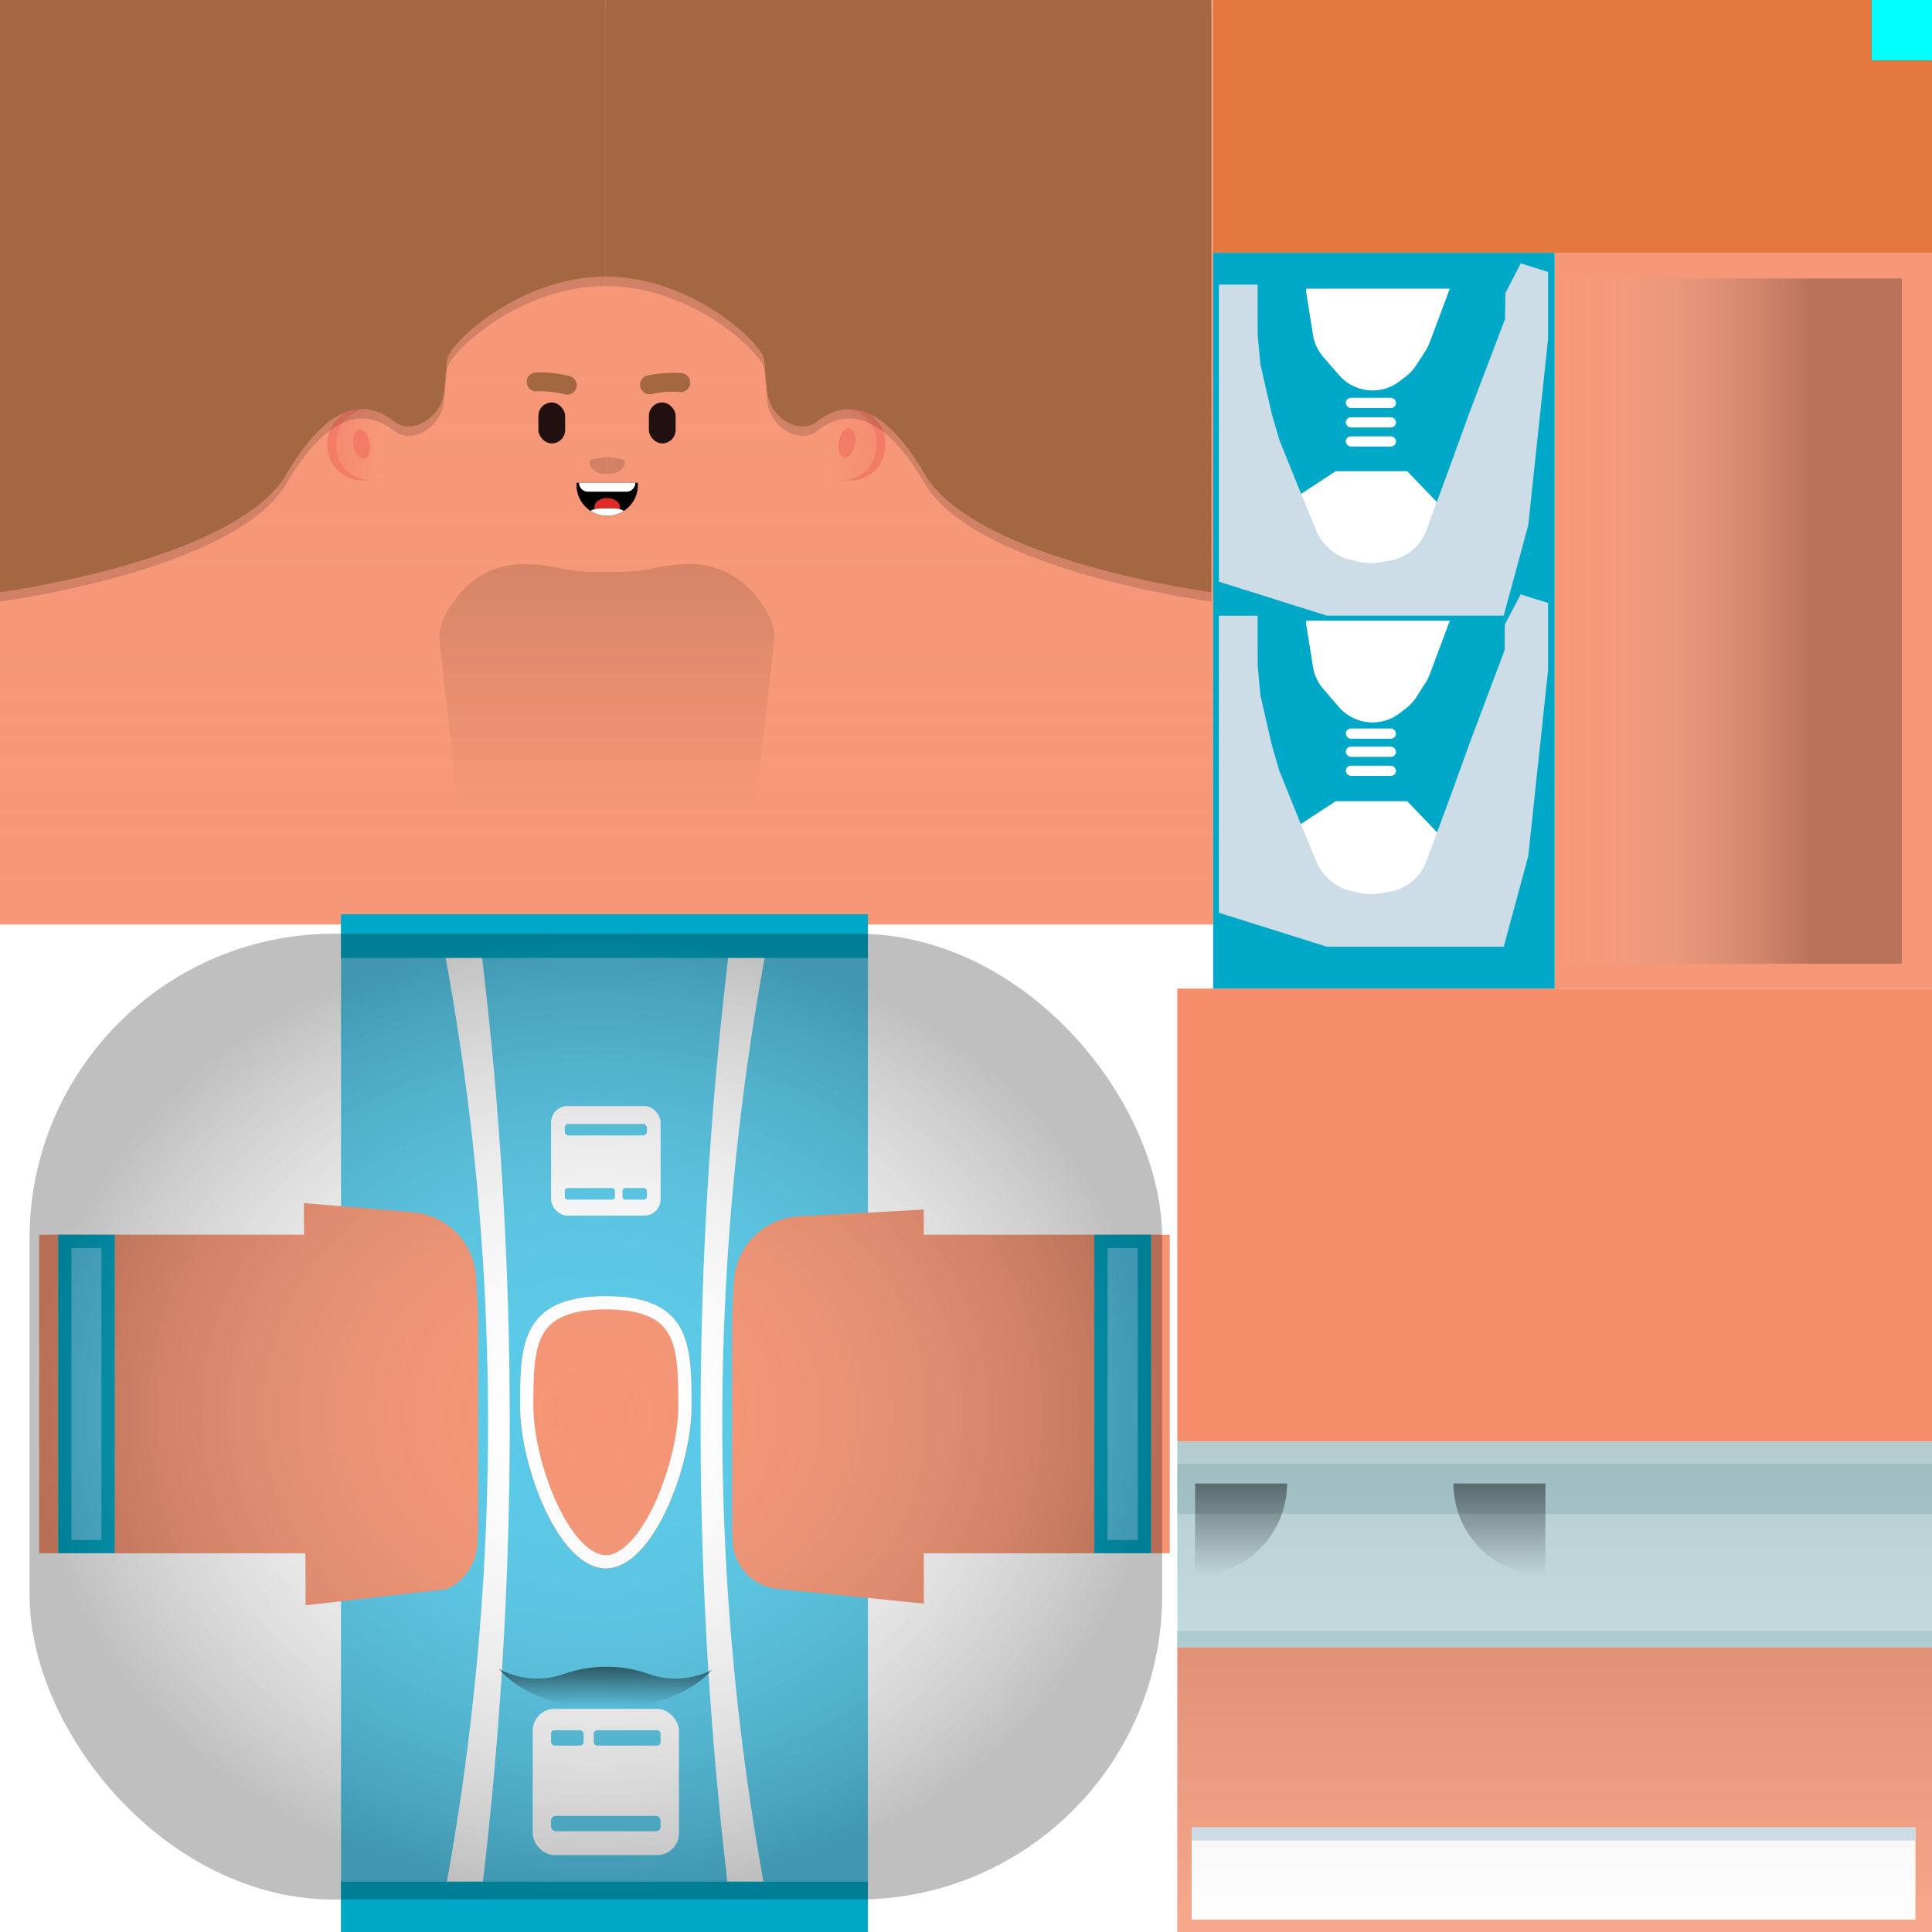 <svg xmlns="http://www.w3.org/2000/svg" xmlns:xlink="http://www.w3.org/1999/xlink" viewBox="0 0 1024 1024"><defs><style>.cls-1{isolation:isolate;}.cls-2{fill:#fff;}.cls-3{fill:#f58c6a;}.cls-4{fill:#f69878;}.cls-23,.cls-30,.cls-5{opacity:0.15;}.cls-16,.cls-17,.cls-22,.cls-23,.cls-29,.cls-30,.cls-31,.cls-5{mix-blend-mode:overlay;}.cls-5{fill:url(#linear-gradient);}.cls-6{fill:#f37b67;}.cls-7{fill:url(#linear-gradient-2);}.cls-8{fill:url(#linear-gradient-3);}.cls-9{fill:red;}.cls-10{opacity:0.1;mix-blend-mode:multiply;fill:url(#linear-gradient-4);}.cls-11{fill:#e4783e;}.cls-12{fill:#00a8c7;}.cls-13{fill:#ccdde7;}.cls-14{fill:#d3eef4;}.cls-15{fill:#badde2;}.cls-16,.cls-17{opacity:0.45;}.cls-16{fill:url(#linear-gradient-5);}.cls-17{fill:url(#linear-gradient-6);}.cls-18{fill:lime;}.cls-19{fill:#55c9e9;}.cls-20{fill:#f59372;}.cls-21{fill:#f8c79d;}.cls-22{fill:url(#linear-gradient-7);}.cls-24{fill:#a36841;}.cls-25{fill:blue;}.cls-26{fill:#220f0f;}.cls-27{fill:#dd2b26;}.cls-28{fill:aqua;}.cls-29,.cls-31{opacity:0.25;}.cls-29{fill:url(#radial-gradient);}.cls-30{fill:url(#linear-gradient-8);}.cls-31{fill:url(#linear-gradient-9);}</style><linearGradient id="linear-gradient" x1="321.68" y1="286" x2="321.68" y2="431.12" gradientUnits="userSpaceOnUse"><stop offset="0"/><stop offset="1" stop-opacity="0"/></linearGradient><linearGradient id="linear-gradient-2" x1="438.5" y1="235.5" x2="507.96" y2="235.5" gradientUnits="userSpaceOnUse"><stop offset="0" stop-color="#f69878"/><stop offset="1" stop-color="#f37b67"/></linearGradient><linearGradient id="linear-gradient-3" x1="202" y1="235.5" x2="152.85" y2="235.5" gradientTransform="translate(383.22 471) rotate(180)" xlink:href="#linear-gradient-2"/><linearGradient id="linear-gradient-4" x1="321.5" y1="490" x2="321.5" y2="187.52" gradientUnits="userSpaceOnUse"><stop offset="0" stop-color="#f69878"/><stop offset="1" stop-color="#f69878" stop-opacity="0"/></linearGradient><linearGradient id="linear-gradient-5" x1="657.77" y1="835.05" x2="657.77" y2="786.3" gradientUnits="userSpaceOnUse"><stop offset="0" stop-opacity="0"/><stop offset="1"/></linearGradient><linearGradient id="linear-gradient-6" x1="794.72" y1="835.05" x2="794.72" y2="786.3" xlink:href="#linear-gradient-5"/><linearGradient id="linear-gradient-7" x1="320.89" y1="903.7" x2="320.89" y2="869.42" xlink:href="#linear-gradient-5"/><radialGradient id="radial-gradient" cx="80.76" cy="770.55" r="257.93" gradientTransform="translate(221.84 -13.8) scale(1.16 0.99)" gradientUnits="userSpaceOnUse"><stop offset="0" stop-color="#fff" stop-opacity="0"/><stop offset="1"/></radialGradient><linearGradient id="linear-gradient-8" x1="824" y1="1024" x2="824" y2="764" gradientUnits="userSpaceOnUse"><stop offset="0" stop-color="#fff"/><stop offset="1"/></linearGradient><linearGradient id="linear-gradient-9" x1="826.3" y1="329.21" x2="961.1" y2="329.21" gradientTransform="matrix(1, 0, 0, 1, 0, 0)" xlink:href="#radial-gradient"/></defs><title>athleteFemaleBlue</title><g class="cls-1"><g id="SkinComplete"><rect class="cls-2" width="1024" height="1024"/><rect class="cls-3" x="624" y="524" width="400" height="240"/><rect class="cls-4" width="643" height="490"/><path class="cls-5" d="M366,299h0a89.81,89.81,0,0,0-19.13,2.07h0a89.33,89.33,0,0,1-19.14,2.07H315.59a89.26,89.26,0,0,1-19.14-2.07h0A89.81,89.81,0,0,0,277.32,299h0a43.74,43.74,0,0,0-33,15c-6.51,7.48-12.32,16.72-11.37,25.21l15.3,137,71.88,5.58,1.52-2.82,1.52,2.82,71.87-5.58,15.31-137c.95-8.49-4.86-17.73-11.38-25.21A43.71,43.71,0,0,0,366,299Z"/><rect class="cls-4" x="824" y="134" width="200" height="390"/><path class="cls-6" d="M442.55,216.37h8.29a18.41,18.41,0,0,1,18.41,18.41v1.43a18.41,18.41,0,0,1-18.41,18.41h-8.29a0,0,0,0,1,0,0V216.37A0,0,0,0,1,442.55,216.37Z"/><path class="cls-7" d="M437.85,216.37h8.29a18.41,18.41,0,0,1,18.41,18.41v1.43a18.41,18.41,0,0,1-18.41,18.41h-8.29a0,0,0,0,1,0,0V216.37A0,0,0,0,1,437.85,216.37Z"/><ellipse class="cls-6" cx="451.21" cy="235.5" rx="7.93" ry="4.4" transform="matrix(0.19, -0.98, 0.98, 0.19, 132.36, 632.21)"/><path class="cls-6" d="M173.56,216.37h8.29a18.41,18.41,0,0,1,18.41,18.41v1.43a18.41,18.41,0,0,1-18.41,18.41h-8.29a0,0,0,0,1,0,0V216.37A0,0,0,0,1,173.56,216.37Z" transform="translate(373.83 471) rotate(-180)"/><path class="cls-8" d="M178.26,216.37h8.29A18.41,18.41,0,0,1,205,234.78v1.43a18.41,18.41,0,0,1-18.41,18.41h-8.29a0,0,0,0,1,0,0V216.37a0,0,0,0,1,0,0Z" transform="translate(383.22 471) rotate(-180)"/><ellipse class="cls-6" cx="191.61" cy="235.5" rx="4.4" ry="7.93" transform="translate(-42.19 41.82) rotate(-11.23)"/><polygon class="cls-4" points="579.88 654.47 544.43 654.47 491.56 654.47 460 654.47 460 654.47 445.83 654.47 428.62 681.05 422.17 725.5 423.38 763.65 432.45 812.23 457.05 819.12 460 823.21 460 823.21 491.56 823.21 544.43 823.21 579.88 823.21 615.98 823.21 615.98 654.47 579.88 654.47"/><polygon class="cls-4" points="212.12 681.05 194.91 654.47 180.74 654.47 180.74 654.47 149.18 654.47 96.31 654.47 60.86 654.47 24.76 654.47 24.76 823.21 60.86 823.21 96.31 823.21 149.18 823.21 180.74 823.21 180.74 823.21 183.69 819.12 208.29 812.23 217.36 763.65 218.57 725.5 212.12 681.05"/><rect class="cls-4" x="624" y="864.49" width="400" height="159.51"/><rect class="cls-9" x="992" width="32" height="32"/><rect class="cls-10" y="139.59" width="643" height="350.41"/><ellipse class="cls-4" cx="320.36" cy="746.08" rx="73.24" ry="132.26"/><rect class="cls-11" x="643" width="381" height="134"/><rect class="cls-12" x="643" y="134" width="181" height="390"/><polygon class="cls-2" points="685.44 439.39 707.95 424.66 745.85 424.66 766.21 445.84 763.57 471.33 735.92 484.58 701.16 478.78 685.44 439.39"/><polygon class="cls-2" points="685.44 264.47 707.95 249.74 745.85 249.74 766.21 270.93 763.57 296.42 735.92 309.66 701.16 303.87 685.44 264.47"/><rect class="cls-2" x="713.32" y="395.74" width="26.58" height="5.41" rx="2.7" ry="2.7"/><rect class="cls-2" x="713.32" y="386.11" width="26.58" height="5.41" rx="2.7" ry="2.7"/><rect class="cls-2" x="713.32" y="405.83" width="26.58" height="5.41" rx="2.7" ry="2.7"/><rect class="cls-2" x="713.32" y="221.15" width="26.58" height="5.41" rx="2.7" ry="2.7"/><rect class="cls-2" x="713.32" y="210.84" width="26.58" height="5.41" rx="2.7" ry="2.7"/><rect class="cls-2" x="713.32" y="231.25" width="26.58" height="5.41" rx="2.7" ry="2.7"/><path class="cls-13" d="M806,315.06l-8.41,15.88-.11,13.64L779,393.74l-11.25,31.05L756,456.55a25.15,25.15,0,0,1-7.8,10.82h0a25.17,25.17,0,0,1-11.82,5.27l-6,1a25.15,25.15,0,0,1-9.7-.34l-4.78-1.11a25.16,25.16,0,0,1-12.13-6.73l-.59-.59a25.08,25.08,0,0,1-5.47-8.21L689.55,437l-11.5-28.5-4-13.8-6-26.11L666.6,353l-.05-26.66h-20.5V483.78l57.24,18H797l13-48,10.5-98.48V319.61Z"/><path class="cls-13" d="M806,139.59l-8.17,15.88-.12,13.64L779,218.27l-11.25,31L756,281.09a25.15,25.15,0,0,1-7.8,10.82h0a25.15,25.15,0,0,1-11.82,5.26l-6,1a25.14,25.14,0,0,1-9.7-.33l-4.78-1.11A25.32,25.32,0,0,1,703.69,290l-.59-.59a25,25,0,0,1-5.47-8.22l-8.08-19.59-11.5-28.5-4-13.8-6-26.1L666.6,177.5l-.05-26.65h-20.5V308.31l57.24,18H797l13-48,10.5-98.49V144.14Z"/><path class="cls-2" d="M692.28,330.68l3.64,22.77a23.6,23.6,0,0,0,5.46,11.72l8.31,9.59a23.6,23.6,0,0,0,17.82,8.13h0a23.59,23.59,0,0,0,14.58-5.05l3.43-2.7a23.55,23.55,0,0,0,5.29-5.84l4.8-7.53a23.4,23.4,0,0,0,2.21-4.42L768.42,329H692.28Z"/><path class="cls-2" d="M692.28,154.72l3.64,22.77a23.6,23.6,0,0,0,5.46,11.72l8.31,9.58a23.58,23.58,0,0,0,17.82,8.14h0a23.59,23.59,0,0,0,14.58-5.05l3.43-2.71a23.37,23.37,0,0,0,5.29-5.84l4.8-7.52a23.79,23.79,0,0,0,2.21-4.43L768.42,153H692.28Z"/><rect class="cls-14" x="624" y="764" width="400" height="109.12"/><rect class="cls-2" x="631.59" y="968.54" width="383.62" height="48.93"/><rect class="cls-13" x="631.59" y="968.54" width="383.62" height="6.96"/><rect class="cls-15" x="624" y="864.42" width="400" height="8.7"/><rect class="cls-15" x="624" y="775.88" width="400" height="26.57"/><path class="cls-16" d="M682.15,786.3a48.75,48.75,0,0,1-48.75,48.75V786.3Z"/><path class="cls-17" d="M770.35,786.3a48.75,48.75,0,0,0,48.75,48.75V786.3Z"/><rect class="cls-18" x="992" width="32" height="32"/><path class="cls-19" d="M180.74,484.58V1024H460V484.58Zm140.37,346.7c-25.08,0-45.41-54.27-45.41-85.91S296,717,321.11,717s45.4-3.3,45.4,28.33S346.18,831.28,321.11,831.28Z"/><path class="cls-20" d="M620,654.47V823.21H489.65v26.72l-75.46-7.57h0l-2.14-.21a26.33,26.33,0,0,1-23.67-25c-.12-2.59-.22-5.18-.32-7.78V698.72q.39-9.76.93-19.52a36.56,36.56,0,0,1,34.51-34.5l8.12-.44h0l58-3.16v13.38Z"/><path class="cls-20" d="M253.42,698.72V810q-.16,4.1-.35,8.18c-.5,10.53-7.15,20.43-16.56,24.18L162,850.82l-.13-27.61H20.76V654.47H161.13l-.08-16.81,46.76,3.93,11.37,1a36.56,36.56,0,0,1,33.19,34.38Q253,687.82,253.42,698.72Z"/><rect class="cls-19" x="579.98" y="654.47" width="30.07" height="168.74"/><polygon class="cls-21" points="431.62 644.25 431.62 644.26 423.5 644.7 431.62 644.25"/><path class="cls-20" d="M366.51,745.37c0,31.64-20.33,85.91-45.4,85.91S275.7,777,275.7,745.37s0-58.33,45.41-58.33S366.51,713.74,366.51,745.37Z"/><path class="cls-2" d="M321.11,687c-45.41,0-45.41,26.7-45.41,58.33s20.33,85.91,45.41,85.91,45.4-54.27,45.4-85.91S366.51,687,321.11,687Zm0,137.24c-8.19,0-17.83-10.12-25.77-27.06-7.68-16.37-12.64-36.72-12.64-51.85,0-14.73,0-28.65,4.85-37.73,3.12-5.84,10-13.6,33.56-13.6s30.43,7.76,33.55,13.6c4.85,9.08,4.85,23,4.85,37.73,0,15.13-5,35.48-12.64,51.85C338.93,814.16,329.3,824.28,321.11,824.28Z"/><rect class="cls-2" x="282.35" y="905.73" width="77.51" height="77.51" rx="11.58" ry="11.58"/><rect class="cls-19" x="292.07" y="962.46" width="58.06" height="8.14" rx="2.53" ry="2.53"/><rect class="cls-19" x="292.07" y="917.06" width="17.25" height="8.14" rx="1.92" ry="1.92"/><rect class="cls-19" x="314.68" y="917.06" width="35.46" height="8.14" rx="1.92" ry="1.92"/><rect class="cls-2" x="292.07" y="586.23" width="58.06" height="58.06" rx="8.67" ry="8.67" transform="translate(642.21 1230.53) rotate(180)"/><rect class="cls-19" x="299.36" y="595.71" width="43.49" height="6.1" rx="1.89" ry="1.89" transform="translate(642.21 1197.51) rotate(180)"/><rect class="cls-19" x="329.93" y="629.71" width="12.92" height="6.1" rx="1.44" ry="1.44" transform="translate(672.78 1265.51) rotate(180)"/><rect class="cls-19" x="299.36" y="629.71" width="26.56" height="6.1" rx="1.44" ry="1.44" transform="translate(625.28 1265.51) rotate(180)"/><rect class="cls-19" x="30.87" y="654.47" width="29.89" height="168.74"/><path class="cls-12" d="M30.87,654.47V823.21H60.76V654.47ZM53.76,816.21H37.87V661.47H53.76Z"/><path class="cls-12" d="M580,654.47V823.21h30.07V654.47Zm23.07,161.74H587V661.47h16.07Z"/><path class="cls-2" d="M406.31,1006.3H386.62a2083.85,2083.85,0,0,1,0-504.11h19.69A1364.49,1364.49,0,0,0,406.31,1006.3Z"/><path class="cls-2" d="M270.17,754.24a2082,2082,0,0,1-15.3,252.06H235.19a1364.49,1364.49,0,0,0,0-504.11h19.68A2082,2082,0,0,1,270.17,754.24Z"/><rect class="cls-12" x="180.74" y="997.3" width="279.26" height="26.7"/><rect class="cls-12" x="180.74" y="484.58" width="279.26" height="23.16"/><path class="cls-22" d="M377.33,885.09c-10.89,12.3-32,20.64-56.22,20.64-24.58,0-45.93-8.57-56.67-21.16A42.95,42.95,0,0,0,299,887.24a67.56,67.56,0,0,1,44.82,0,42.92,42.92,0,0,0,33.53-2.15Z"/><g class="cls-23"><path d="M321,5V151.59c-46.33,0-83.91,36.38-84.07,44.26v.05L235.3,213c-1.2,12.75-16.54,22.95-26.23,15.52s-30.16-18.38-57.22,27.74S0,318.87,0,318.87V5Z"/><path d="M321,5V151.59c46.33,0,83.91,36.38,84.07,44.26v.05l1.61,17.1c1.2,12.75,16.54,22.95,26.23,15.52s30.16-18.38,57.22,27.74S642,318.87,642,318.87V5Z"/></g><path class="cls-24" d="M321,0V146.59c-46.33,0-83.91,36.38-84.07,44.26v.05L235.3,208c-1.2,12.75-16.54,22.95-26.23,15.52s-30.16-18.38-57.22,27.74S0,313.87,0,313.87V0Z"/><path class="cls-24" d="M321,0V146.59c46.33,0,83.91,36.38,84.07,44.26v.05l1.61,17.1c1.2,12.75,16.54,22.95,26.23,15.52s30.16-18.38,57.22,27.74S642,313.87,642,313.87V0Z"/><path class="cls-24" d="M343.89,209a4.9,4.9,0,0,0,1.51-.14,52,52,0,0,1,15.15-1.06,5,5,0,0,0,.61-10A62.14,62.14,0,0,0,343,199.11a5,5,0,0,0,.91,9.84Z"/><path class="cls-24" d="M283,207.29a5,5,0,0,1,.87-9.85,62.55,62.55,0,0,1,18.12,1.93,5,5,0,0,1-2.38,9.71,52.46,52.46,0,0,0-15.1-1.66A4.73,4.73,0,0,1,283,207.29Z"/><g class="cls-23"><path d="M331.17,245.9c-1.22,4-4.95,5.36-9.36,5.36v-9.14l7.76,1.24A2,2,0,0,1,331.17,245.9Z"/><path d="M312.48,245.9c1.22,4,4.95,5.36,9.35,5.36v-9.14l-7.75,1.24A2,2,0,0,0,312.48,245.9Z"/></g><rect class="cls-25" x="992" width="32" height="32"/><rect class="cls-26" x="343.93" y="213.32" width="14.17" height="21.7" rx="7.09" ry="7.09"/><rect class="cls-26" x="285.36" y="213.32" width="14.17" height="21.7" rx="7.09" ry="7.09" transform="translate(584.89 448.34) rotate(180)"/><path d="M338.09,255.88v1.24a16.18,16.18,0,0,1-5.54,12.22c-.43.37-.86.72-1.32,1.05l-.66.44a16.86,16.86,0,0,1-2.09,1.13,16.14,16.14,0,0,1-6.22,1.42h-.88a16.1,16.1,0,0,1-6.22-1.42,15.54,15.54,0,0,1-2.09-1.13c-.23-.14-.44-.29-.66-.45a16.37,16.37,0,0,1-6.86-13.26v-1.24Z"/><ellipse class="cls-27" cx="321.82" cy="268.68" rx="6.73" ry="4.71"/><path class="cls-2" d="M306.91,255.88a4.75,4.75,0,0,0,4.74,4.74H332a4.73,4.73,0,0,0,4.74-4.74Z"/><path class="cls-2" d="M330.57,270.83a16.86,16.86,0,0,1-2.09,1.13,16.14,16.14,0,0,1-6.22,1.42h-.88a16.1,16.1,0,0,1-6.22-1.42,15.54,15.54,0,0,1-2.09-1.13c1.57-1.35,4.9-1.35,8.75-1.35S329,269.48,330.57,270.83Z"/></g><g id="Gradient_Overlay" data-name="Gradient Overlay"><rect class="cls-28" x="992" width="32" height="32"/><rect class="cls-29" x="15.67" y="494.89" width="600.31" height="511.91" rx="161.43" ry="161.43"/><rect class="cls-30" x="624" y="764" width="400" height="260"/><rect class="cls-31" x="826.3" y="147.59" width="181.7" height="363.24"/></g></g></svg>